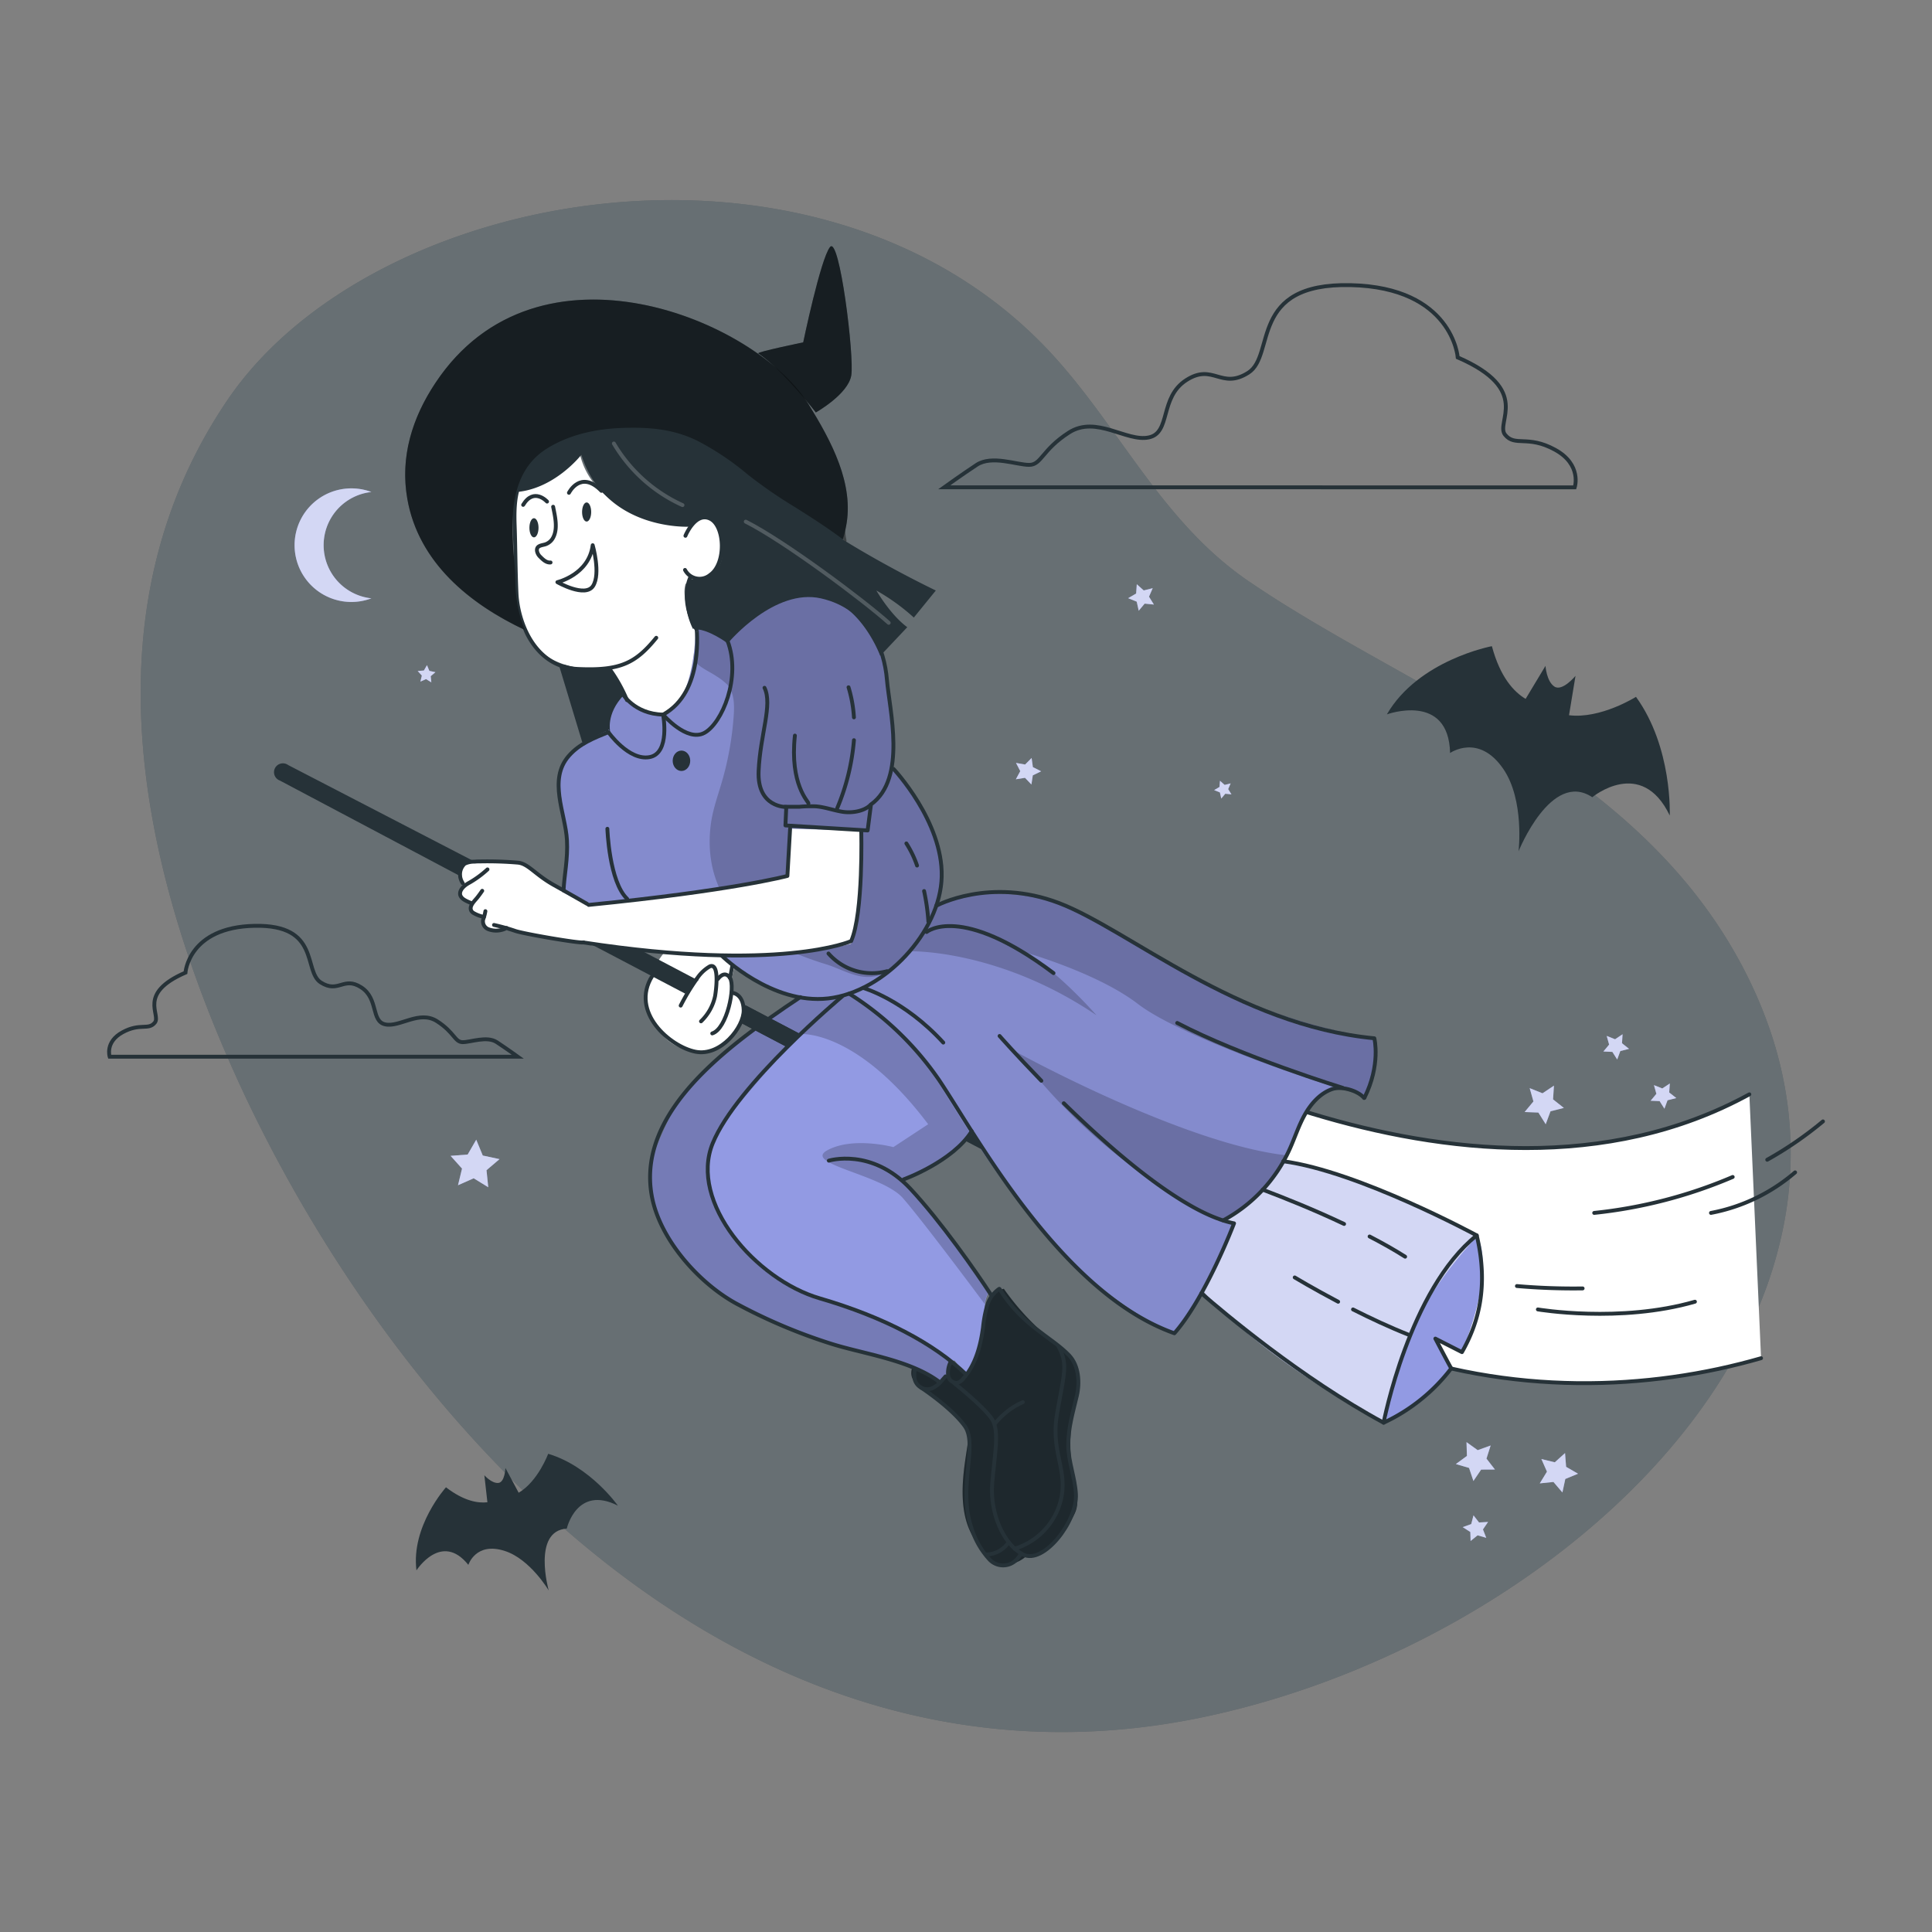 <svg xmlns="http://www.w3.org/2000/svg" id="layer-1" viewBox="0 0 500 500"><rect x="0" y="0" width="500" height="500" fill="#808080" stroke="none"/><g id="freepik--background-simple--inject-170"><g id="freepik--Background--inject-170"><path d="M460.58,321.77a109.94,109.94,0,0,1-3.22,10.81c-.94,2.59-1.95,5.17-3.08,7.71A132,132,0,0,1,442.12,362c-27.87,40.54-79.26,71.63-130.81,82.41C188.2,470.11,97.66,361.85,59.49,275c-24-54.53-36.61-118.32-.66-171.42C96.41,48.11,211.14,27.84,270.71,90c18.59,19.45,29.42,44.74,52.48,60.45,44,30,105.13,49.28,130.93,106.17q1.71,3.78,3.09,7.55a100.7,100.7,0,0,1,4.94,18.55A97,97,0,0,1,460.58,321.77Z" style="fill:#263238"></path><path d="M460.58,321.77a109.94,109.94,0,0,1-3.22,10.81c-.94,2.59-1.95,5.17-3.08,7.71A132,132,0,0,1,442.12,362c-27.87,40.54-79.26,71.63-130.81,82.41C188.2,470.11,97.66,361.85,59.49,275c-24-54.53-36.61-118.32-.66-171.42C96.41,48.11,211.14,27.84,270.71,90c18.59,19.45,29.42,44.74,52.48,60.45,44,30,105.13,49.28,130.93,106.17q1.71,3.78,3.09,7.55a100.7,100.7,0,0,1,4.94,18.55A97,97,0,0,1,460.58,321.77Z" style="fill:#fff;opacity:0.3;isolation:isolate"></path></g><polyline points="168.09 245.37 165.02 245.5 155.9 245.9 151 246.11" style="fill:none"></polyline></g><g id="freepik--Stars--inject-170"><polygon points="118.53 306.74 119.57 302.43 116.61 299.13 121.03 298.79 123.25 294.95 124.94 299.05 129.28 299.98 125.91 302.85 126.36 307.26 122.59 304.94 118.53 306.74" style="fill:#929AE3"></polygon><polygon points="108.8 176.4 109.17 174.84 108.1 173.65 109.7 173.53 110.5 172.14 111.12 173.62 112.69 173.96 111.47 175 111.63 176.59 110.26 175.75 108.8 176.4" style="fill:#929AE3"></polygon><polygon points="400.03 290.95 398.13 287.93 394.57 287.79 396.85 285.05 395.88 281.61 399.2 282.94 402.16 280.96 401.93 284.52 404.73 286.73 401.27 287.6 400.03 290.95" style="fill:#929AE3"></polygon><polygon points="430.75 286.94 429.51 284.97 427.18 284.87 428.67 283.08 428.04 280.83 430.2 281.69 432.15 280.4 431.99 282.73 433.83 284.18 431.56 284.75 430.75 286.94" style="fill:#929AE3"></polygon><polygon points="379.53 373.22 382.43 375.3 385.78 374.09 384.7 377.49 386.89 380.31 383.32 380.33 381.32 383.28 380.19 379.9 376.77 378.9 379.64 376.79 379.53 373.22" style="fill:#929AE3"></polygon><polygon points="405.03 376.05 405.31 379.61 408.39 381.4 405.1 382.76 404.35 386.25 402.03 383.53 398.49 383.9 400.35 380.86 398.91 377.6 402.38 378.44 405.03 376.05" style="fill:#929AE3"></polygon><polygon points="418.53 274.2 417.28 272.23 414.95 272.13 416.44 270.34 415.81 268.09 417.98 268.96 419.92 267.66 419.77 269.99 421.6 271.44 419.34 272.01 418.53 274.2" style="fill:#929AE3"></polygon><polygon points="378.55 395.22 380.75 394.43 381.34 392.17 382.77 394.01 385.11 393.88 383.79 395.81 384.64 397.99 382.4 397.34 380.59 398.81 380.52 396.48 378.55 395.22" style="fill:#929AE3"></polygon><polygon points="262.9 201.68 264.04 199.57 262.94 197.44 265.3 197.86 266.98 196.16 267.31 198.53 269.45 199.61 267.29 200.66 266.93 203.03 265.27 201.3 262.9 201.68" style="fill:#929AE3"></polygon><polygon points="294.7 158.06 294.18 155.71 291.96 154.81 294.03 153.6 294.2 151.2 296 152.8 298.32 152.22 297.36 154.42 298.63 156.46 296.24 156.22 294.7 158.06" style="fill:#929AE3"></polygon><polygon points="316.06 206.66 315.71 205.08 314.22 204.48 315.61 203.66 315.73 202.06 316.93 203.13 318.49 202.74 317.85 204.22 318.7 205.58 317.1 205.42 316.06 206.66" style="fill:#929AE3"></polygon><polygon points="118.53 306.74 119.57 302.43 116.61 299.13 121.03 298.79 123.25 294.95 124.94 299.05 129.28 299.98 125.91 302.85 126.36 307.26 122.59 304.94 118.53 306.74" style="fill:#fff;opacity:0.6;isolation:isolate"></polygon><polygon points="108.8 176.4 109.17 174.84 108.1 173.65 109.7 173.53 110.5 172.14 111.12 173.62 112.69 173.96 111.47 175 111.63 176.59 110.26 175.75 108.8 176.4" style="fill:#fff;opacity:0.6;isolation:isolate"></polygon><polygon points="400.03 290.95 398.13 287.93 394.57 287.79 396.85 285.05 395.88 281.61 399.2 282.94 402.16 280.96 401.93 284.52 404.73 286.73 401.27 287.6 400.03 290.95" style="fill:#fff;opacity:0.6;isolation:isolate"></polygon><polygon points="430.75 286.94 429.51 284.97 427.18 284.87 428.67 283.08 428.04 280.83 430.2 281.69 432.15 280.4 431.99 282.73 433.83 284.18 431.56 284.75 430.75 286.94" style="fill:#fff;opacity:0.6;isolation:isolate"></polygon><polygon points="379.53 373.22 382.43 375.3 385.78 374.09 384.7 377.49 386.89 380.31 383.32 380.33 381.32 383.28 380.19 379.9 376.77 378.9 379.64 376.79 379.53 373.22" style="fill:#fff;opacity:0.6;isolation:isolate"></polygon><polygon points="405.03 376.05 405.31 379.61 408.39 381.4 405.1 382.76 404.35 386.25 402.03 383.53 398.49 383.9 400.35 380.86 398.91 377.6 402.38 378.44 405.03 376.05" style="fill:#fff;opacity:0.6;isolation:isolate"></polygon><polygon points="418.53 274.2 417.28 272.23 414.95 272.13 416.44 270.34 415.81 268.09 417.98 268.96 419.92 267.66 419.77 269.99 421.6 271.44 419.34 272.01 418.53 274.2" style="fill:#fff;opacity:0.6;isolation:isolate"></polygon><polygon points="378.55 395.22 380.75 394.43 381.34 392.17 382.77 394.01 385.11 393.88 383.79 395.81 384.64 397.99 382.4 397.34 380.59 398.81 380.52 396.48 378.55 395.22" style="fill:#fff;opacity:0.6;isolation:isolate"></polygon><polygon points="262.9 201.68 264.04 199.57 262.94 197.44 265.3 197.86 266.98 196.16 267.31 198.53 269.45 199.61 267.29 200.66 266.93 203.03 265.27 201.3 262.9 201.68" style="fill:#fff;opacity:0.6;isolation:isolate"></polygon><polygon points="294.7 158.06 294.18 155.71 291.96 154.81 294.03 153.6 294.2 151.2 296 152.8 298.32 152.22 297.36 154.42 298.63 156.46 296.24 156.22 294.7 158.06" style="fill:#fff;opacity:0.6;isolation:isolate"></polygon><polygon points="316.06 206.66 315.71 205.08 314.22 204.48 315.61 203.66 315.73 202.06 316.93 203.13 318.49 202.74 317.85 204.22 318.7 205.58 317.1 205.42 316.06 206.66" style="fill:#fff;opacity:0.6;isolation:isolate"></polygon></g><g id="freepik--Bats--inject-170"><path d="M141.87,376.24s-2.64,7.15-7.64,10.08l-3.43-6.41s-.13,3.75-1.86,3.88-3.59-2-3.59-2l.79,7c-2.43.27-6.06-.29-10.72-3.88,0,0-9.09,10.09-7.64,21.5,0,0,6.46-10.12,13.43-1.42,0,0,1.9-6.07,9.47-3.59,6.53,2.11,11.32,10.2,11.32,10.2s-4.32-15.41,4.68-16c0,0,2.58-11.35,13.23-5.94C159.91,389.67,152.8,379.51,141.87,376.24Z" style="fill:#263238"></path><path d="M423.39,180.34s-9.15,5.78-17.33,4.76l1.68-10.19s-3.39,4.12-5.45,2.78-2.32-5.36-2.32-5.36l-5.14,8.54c-3-1.78-6.57-5.56-8.73-13.64,0,0-19,3.54-27.18,17.65,0,0,16-5.83,16.36,10,0,0,7.39-5.21,13.78,4.13,5.52,8.06,3.94,21.31,3.94,21.31s8.44-21.1,19.08-14c0,0,12.71-10.56,20.05,4.73C432.13,211.06,432.89,193.46,423.39,180.34Z" style="fill:#263238"></path></g><g id="freepik--Clouds--inject-170"><path d="M402.4,116.37c-7.08-3.87-10.32-.65-12.9-3.87s7.1-11.61-12.24-20c0,0-1.3-18.12-27.74-18.71s-19.34,18.12-26.43,22.65S314,93.87,307,98.38s-3.9,13.62-9.7,14.83-13.59-5.8-20.64-1.28-7.1,8.38-10.33,8.38-9.66-2.59-13.58,0-8.4,5.81-8.4,5.81H407.54S409.49,120.23,402.4,116.37Z" style="fill:none;stroke:#263238;stroke-miterlimit:10"></path><path d="M28.38,273.47H134s-2.9-2.09-5.44-3.76-6.71,0-8.8,0-2.12-2.51-6.68-5.43-9.61,1.63-13.37.83-1.68-6.67-6.25-9.6-5.85,1.68-10.44-1.25,0-15-17.12-14.66S48,251.71,48,251.71c-12.52,5.43-6.26,10.86-7.93,12.94s-3.76,0-8.35,2.5S28.38,273.47,28.38,273.47Z" style="fill:none;stroke:#263238;stroke-miterlimit:10"></path></g><g id="freepik--Moon--inject-170"><path d="M96.11,154.85a14.7,14.7,0,1,1,0-27.52,13.84,13.84,0,0,0,0,27.52Z" style="fill:#929AE3"></path><path d="M96.11,154.85a14.7,14.7,0,1,1,0-27.52,13.84,13.84,0,0,0,0,27.52Z" style="fill:#fff;opacity:0.6;isolation:isolate"></path></g><g id="freepik--Character--inject-170"><path d="M455.76,351.5c-57.81,16.67-143.42,6.41-194.84-94.69l21,6.15s97,60.72,170.81,20.25" style="fill:#fff;stroke:#263238;stroke-linecap:round;stroke-linejoin:round"></path><path d="M457.36,300.14a94.84,94.84,0,0,0,14.42-9.92" style="fill:none;stroke:#263238;stroke-linecap:round;stroke-linejoin:round"></path><path d="M412.58,313.9a123.84,123.84,0,0,0,35.84-9.3" style="fill:none;stroke:#263238;stroke-linecap:round;stroke-linejoin:round"></path><path d="M392.58,332.83a169.23,169.23,0,0,0,17,.61" style="fill:none;stroke:#263238;stroke-linecap:round;stroke-linejoin:round"></path><path d="M442.8,313.9a46.61,46.61,0,0,0,21.77-10.49" style="fill:none;stroke:#263238;stroke-linecap:round;stroke-linejoin:round"></path><path d="M398,338.88s21.25,3.6,40.65-2" style="fill:none;stroke:#263238;stroke-linecap:round;stroke-linejoin:round"></path><path d="M378.35,349.93l-6.88-3.5,4.12,7.69A36.38,36.38,0,0,1,358.72,368l-.63.24s-33.24-16.82-49.67-37.59c-16.88-21.34,13.35-33.73,13.35-33.73s43.76,11.69,60.41,22.85l.13.2C383.09,321.23,386.7,329,378.35,349.93Z" style="fill:#929AE3"></path><path d="M382.31,319.92c-5.56,6-11.77,13.81-15.85,22.22A85.83,85.83,0,0,0,358.72,368l-.63.24S333.88,356,316.57,339.49a86.31,86.31,0,0,1-8.15-8.84c-5-6.35-5.87-11.91-4.59-16.58a21.81,21.81,0,0,1,6.86-10.15,44.16,44.16,0,0,1,11.08-7s42.79,11.44,59.84,22.48l.57.37Z" style="fill:#fff;opacity:0.6;isolation:isolate"></path><path d="M236.62,352.75s-2.14,3.27.69,5.43,13,9.69,13.31,13-4.28,17.58,1.25,26.59,6.21,7.71,9.27,7.09a8.8,8.8,0,0,0,4.48-2.14s4,1.44,8.63-5.15,5.29-6.6,3.88-13.84a45.24,45.24,0,0,1-.23-19c1.27-7,3.5-10.44-5.11-17.4a66.2,66.2,0,0,1-13-13.79s-4.8.78-5.24,8.54-2.45,13.39-5.28,12.86a23.54,23.54,0,0,1-3.28-2.51l-3.3,3.73Z" style="fill:#263238"></path><polygon points="144.8 172.62 150.69 192.1 171.61 191.98 171.94 173.18 157.79 165.49 144.8 172.62" style="fill:#263238"></polygon><path d="M236.62,352.75s-2.14,3.27.69,5.43,13,9.69,13.31,13-4.28,17.58,1.25,26.59,6.21,7.71,9.27,7.09a8.8,8.8,0,0,0,4.48-2.14s4,1.44,8.63-5.15,5.29-6.6,3.88-13.84a45.24,45.24,0,0,1-.23-19c1.27-7,3.5-10.44-5.11-17.4a66.2,66.2,0,0,1-13-13.79s-4.8.78-5.24,8.54-2.45,13.39-5.28,12.86a23.54,23.54,0,0,1-3.28-2.51l-3.3,3.73Z" style="opacity:0.2;isolation:isolate"></path><path d="M256,334.36a6.59,6.59,0,0,0-1.07,3.15c-.2,1.73-.23,4-.78,7.55a26.71,26.71,0,0,1-4.22,10.58L247,352.06a1.83,1.83,0,0,0-.35.33,7.72,7.72,0,0,0-1.36,3.49l-2.42,2.29h0c-3.15-3.94-11.9-6.15-21.28-8.65a189,189,0,0,1-19.4-6.55c-8.48-3.28-20.14-7.85-29.43-23-8.52-14.81-4-20.76,2-34,7.32-12.12,34.94-29.49,34.94-29.49l6.78-1.64h12.27l16.5,16,7.56,14.1a9.13,9.13,0,0,1,0,4.92c-3.15,8.63-19,16-19,16C241.3,313,256,334.36,256,334.36Z" style="fill:#929AE3"></path><path d="M231.21,296.87l9-5.92c-18.65-24.75-33.14-23.33-33.14-23.33s-15.46,16.68-21.21,25.14-2.2,21.47,8.06,32.49,24.83,12,35.15,17c5.89,1.86,12.65,6.32,17.57,10.16-2,1.54-1.41,2.47-1.41,2.47a5.81,5.81,0,0,1-2.37,3.31h0c-3.15-3.94-11.9-6.15-21.28-8.65a189,189,0,0,1-19.4-6.55c-8.48-3.28-20.14-7.85-29.43-23-8.52-14.81-4-20.76,2-34,7.32-12.12,34.94-29.49,34.94-29.49l6.78-1.64h12.27l16.5,16L252.8,285a9.13,9.13,0,0,1,0,4.92c-3.15,8.63-19,16-19,16,7.43,7,22.12,28.42,22.12,28.42a6.59,6.59,0,0,0-1.07,3.15c-2.57-3.46-16.28-21.82-21.17-27.41-5.41-6.19-26.14-8.85-19.51-12.42S231.21,296.87,231.21,296.87Z" style="opacity:0.2;isolation:isolate"></path><path d="M216.52,255.67s12.8,6,20.1,15.26c10.42,13.2,30.8,58,67.31,74.12,0,0,11-13.57,15.44-28.45l-4.52-.77s8-.85,15.76-12.75,7.58-26.45,22.4-19.33c0,0,3.8-4.78,2.67-15a151.74,151.74,0,0,1-49.86-17.69c-19.75-11.39-36.32-26.48-66.67-16.45C207.37,245.1,216.52,255.67,216.52,255.67Z" style="fill:#929AE3"></path><path d="M353.07,283.67l-.06.08-.61-.29a16.9,16.9,0,0,0-5-1.51c-8.09-1-9.8,8-14.44,17h0a40.06,40.06,0,0,1-2.34,4.07c-5.72,8.78-11.56,11.55-14.25,12.38a8.65,8.65,0,0,1-1.5.37l4.52.77C315,331.42,304,345,304,345c-36.52-16.14-56.9-60.93-67.32-74.13-7.3-9.24-20.11-15.26-20.11-15.26s-8.46-9.78,19.19-19.87c1.09-.4,2.23-.8,3.45-1.2,30.35-10,46.92,5.07,66.67,16.45a151.66,151.66,0,0,0,49.86,17.69C356.72,278.2,353.55,283,353.07,283.67Z" style="opacity:0.1;isolation:isolate"></path><path d="M353.07,283.67l-.67-.21c-1.63-.48-3.29-1-5-1.51-20.18-6.26-44.27-15.48-52.92-22.14-10.76-8.26-30.11-13.61-30.11-13.61,8.28,3.8,19.4,16.55,19.4,16.55C258.7,245.76,236,246.2,236,246.2l-.25-10.4c1.09-.4,2.23-.8,3.45-1.2,30.35-10,46.92,5.07,66.67,16.45a151.66,151.66,0,0,0,49.86,17.69C356.72,278.2,353.55,283,353.07,283.67Z" style="opacity:0.2;isolation:isolate"></path><path d="M333,299h0a40.06,40.06,0,0,1-2.34,4.07c-5.72,8.78-11.56,11.55-14.25,12.38-8.19-3.37-31.72-14.88-53.25-43.13C263.1,272.33,306.38,296.1,333,299Z" style="opacity:0.2;isolation:isolate"></path><path d="M171.93,246.49s-6.91,8.14-4.22,15.13,7.12,10.16,13.22,10.71,7.36-3.26,9.79-5.86,2.86-8.41-1.26-9.54a13.11,13.11,0,0,0-.23-3l1.47-6.6-3.85-6.62Z" style="fill:#fff"></path><path d="M162.31,178.58a13,13,0,0,0-5,10.46s-12.64,5-12.51,11.54,2.19,15.85,2,19.61-2,13.44-2,13.44l19.82,2.45s22.7,10.85,28.86,16.1,18.58,9.09,28.51,4.05c11.8-6.41,22.9-18.23,22.13-31s-13.29-27-13.29-27a65.89,65.89,0,0,0-.87-18.65c-1.93-10.88-3.86-24.65-15.72-25.5s-22.59,5.05-26.37,11.17c0,0-4.5-2.56-8-2.35,0,0,.75,16.65-8.31,22.11C164.62,182.92,162.31,178.58,162.31,178.58Z" style="fill:#929AE3"></path><path d="M228.58,252a52.87,52.87,0,0,1-6.58,4.22c-9.93,5-22.37,1.22-28.52-4s-28.87-16.11-28.87-16.11l-12.23-1.51-7.58-.93s1.72-9.69,2-13.45-1.82-13-2-19.61S157.3,189,157.3,189a12.62,12.62,0,0,1,3.94-9.52,9.6,9.6,0,0,1,1.07-.94s2.3,4.33,9.3,6.36c9.06-5.45,8.31-22.11,8.31-22.11H180c3.43-.19,7.88,2.35,7.88,2.35,3.79-6.11,14.52-12,26.38-11.17S228,168.63,230,179.51a65.89,65.89,0,0,1,.87,18.65s12.51,14.27,13.29,27.05C244.74,235.57,237.59,245.3,228.58,252Z" style="opacity:0.1;isolation:isolate"></path><path d="M228.58,252c-.94.37-1.52.54-1.52.54-4.7,1.22-8.85-1.58-13.11-2.94a86.06,86.06,0,0,1-13.77-5.48c-11.88-6.29-18-17.28-16.21-30.85.5-3.81,1.85-7.45,2.92-11.15a81,81,0,0,0,3-17c.19-2.81.13-5.92-1.74-8A15.44,15.44,0,0,0,185.4,175c-2.22-1.54-6.72-3.18-5.71-5.68a10.44,10.44,0,0,0,.28-6.49c3.43-.19,7.88,2.35,7.88,2.35,3.79-6.11,14.52-12,26.38-11.17S228,168.63,230,179.51a65.89,65.89,0,0,1,.87,18.65s12.51,14.27,13.29,27.05C244.74,235.57,237.59,245.3,228.58,252Z" style="opacity:0.2;isolation:isolate"></path><path d="M204.48,214.44l18.41.58s.18,23.4-2.67,29.21c0,0-10.8,3.54-40.67,2.65s-28.66-3.62-31.63-3.45c-.71,0-13.28-2.76-18.24-2.78-.92-.3-4.12,1.65-4.73-3.37-3.84-1.5-3.54-1.09-3-3.53-5.46-2.32-1-3.83-1.62-4.37-1.74-.33-1.94-5-.12-5.84,3.94-1.87,13.56-.5,15.82.42,0,0,7.88,5,9.76,7l6.55,3.56s40.07-4.58,51.4-7.88Z" style="fill:#fff"></path><path d="M135.7,122.75s-3.21,3.67-2.91,13.07-2.1,22.25,4.92,30.69,19.69,6.42,19.69,6.42l3.9,6.1s3.33,6,9.94,5.79,8.94-15.83,8.68-22c0,0-3.87-7.77-2.46-11.78,0,0,8-1.41,9.23-6.83s-.6-10.84-4.22-11a4.25,4.25,0,0,0-4.46,3s-23.77-1.49-27.92-18.61C150.09,117.58,140.52,119.73,135.7,122.75Z" style="fill:#fff"></path><path d="M144.25,150.66s8.18-1.91,9.14-9.56c0,0,2.12,7.33.11,10.52S144.25,150.66,144.25,150.66Z" style="fill:#fff;stroke:#263238;stroke-linecap:round;stroke-linejoin:round"></path><path d="M143.15,131.15c.5,2.49,1.27,5.64,0,8a3.57,3.57,0,0,1-2.1,1.75c-1,.28-2.3.33-2.06,1.78a2.73,2.73,0,0,0,.82,1.42c.7.7,1.59,1.58,2.67,1.47" style="fill:none;stroke:#263238;stroke-linecap:round;stroke-linejoin:round"></path><path d="M153,132.51c0,1.36-.53,2.47-1.18,2.47s-1.18-1.11-1.18-2.47.53-2.48,1.18-2.48S153,131.14,153,132.51Z" style="fill:#263238"></path><ellipse cx="138.19" cy="136.59" rx="1.18" ry="2.48" style="fill:#263238"></ellipse><path d="M177.39,138.66s2.56-6.28,6.4-4.42,4.19,11.63,0,14.54a4.26,4.26,0,0,1-6-.52,4.21,4.21,0,0,1-.51-.76" style="fill:none;stroke:#263238;stroke-linecap:round;stroke-linejoin:round"></path><path d="M145.63,115.35a24.37,24.37,0,0,0-9,6.19c-3.44,3.91-3.6,9.47-3.43,14.4.2,5.88.2,11.77.47,17.64.34,7.37,4.63,19,15.77,19.54s15.09-1.54,20.4-8.06" style="fill:none;stroke:#263238;stroke-linecap:round;stroke-linejoin:round"></path><path d="M157.79,173.18a40.22,40.22,0,0,1,4.47,8" style="fill:none;stroke:#263238;stroke-linecap:round;stroke-linejoin:round"></path><path d="M178.71,149.28s-3.05,5.78,1.58,13.67" style="fill:none;stroke:#263238;stroke-linecap:round;stroke-linejoin:round"></path><path d="M218.92,136.42c2.29-11.18-3.91-22.44-9.59-31.67-13.6-22.11-70.22-45.43-96.63-5.67-6,9-9.19,19.17-7.29,30,2.88,16.47,16.07,27.21,30.52,34,0,0-2.56-4.88-2.56-13s-4.33-24.28,8-32.13,30.73-6.64,36.44-2.6,18.55,9.76,27.59,17.37S217.05,141,217.06,141C217.74,141.23,218.42,138.88,218.92,136.42Z" style="fill:#263238"></path><path d="M196.25,91.45c-.5-.35,11.62-2.85,11.62-2.85s4.49-21.62,6.94-24.67,6.32,28.34,5.5,33.23-9.17,9.58-9.17,9.58S202.78,95.94,196.25,91.45Z" style="fill:#263238"></path><path d="M161.11,179.51s3,5.26,10.5,5.43c0,0,1.92,10-3.5,11s-10.68-6.48-10.68-6.48S156.2,184.59,161.11,179.51Z" style="fill:none;stroke:#263238;stroke-linecap:round;stroke-linejoin:round"></path><path d="M171.61,184.94s6.12,7.18,10.68,4.73,9.62-14.36,6-23.81c0,0-4.55-3.32-8-3.5C180.19,162.36,182.46,179,171.61,184.94Z" style="fill:none;stroke:#263238;stroke-linecap:round;stroke-linejoin:round"></path><path d="M188.24,165.86s12-14.3,24.37-11.48,16.27,13.67,16.92,21.48,5.21,25.61-4.12,32.33l-.87,6.73-21.27-1.3.22-4.77s-7.59.21-7.16-9.33S200,182.37,197.85,178" style="fill:none;stroke:#263238;stroke-linecap:round;stroke-linejoin:round"></path><path d="M203.14,208.79h3.74a33.2,33.2,0,0,1,4.23-.11c2.38.18,4.65,1.06,7,1.42s5.56-.12,7.22-1.84" style="fill:none;stroke:#263238;stroke-linecap:round;stroke-linejoin:round"></path><path d="M209.22,207.89c0-.46-4.87-4.87-3.5-17.52" style="fill:none;stroke:#263238;stroke-linecap:round;stroke-linejoin:round"></path><path d="M221,185.65a33.72,33.72,0,0,0-1.4-7.78" style="fill:none;stroke:#263238;stroke-linecap:round;stroke-linejoin:round"></path><path d="M216.69,209.11A57.53,57.53,0,0,0,221,191.56" style="fill:none;stroke:#263238;stroke-linecap:round;stroke-linejoin:round"></path><polygon points="249.93 295.29 254.48 297.68 251.79 293.25 249.93 295.29" style="fill:#263238"></polygon><path d="M120.25,223.54a3.7,3.7,0,0,0-1.16,3.19L72.42,202A2.29,2.29,0,0,1,74,197.69a2.22,2.22,0,0,1,.59.31l48.27,25A5.56,5.56,0,0,0,120.25,223.54Z" style="fill:#263238"></path><polygon points="180.23 253.5 177.34 257.16 153.77 244.78 165.02 245.5 180.23 253.5" style="fill:#263238"></polygon><path d="M207.12,267.62l-14.84-7.8a21.27,21.27,0,0,1-.54,4.9l11.83,6.21Z" style="fill:#263238"></path><path d="M157.43,189.49c-3.8,1.57-7.44,2.95-10.23,6.14-5.42,6.19-.86,14.82-.47,21.81.28,4.78-.74,9.32-.88,13" style="fill:none;stroke:#263238;stroke-linecap:round;stroke-linejoin:round"></path><ellipse cx="176.36" cy="196.89" rx="2.27" ry="2.64" style="fill:#263238"></ellipse><path d="M147.24,127.54s3-6.05,8.41-.51" style="fill:none;stroke:#263238;stroke-linecap:round;stroke-linejoin:round"></path><path d="M141.58,129.81s-3.4-3.77-6.19.85" style="fill:none;stroke:#263238;stroke-linecap:round;stroke-linejoin:round"></path><path d="M231.25,199s12.79,13.6,12.46,27.87-14.78,29.86-29.38,31.52-27.48-11-27.48-11" style="fill:none;stroke:#263238;stroke-linecap:round;stroke-linejoin:round"></path><path d="M237.33,224a26.46,26.46,0,0,0-2.76-5.72" style="fill:none;stroke:#263238;stroke-linecap:round;stroke-linejoin:round"></path><path d="M240.26,238.44a53,53,0,0,0-1.11-7.84" style="fill:none;stroke:#263238;stroke-linecap:round;stroke-linejoin:round"></path><path d="M214.41,246.77a15,15,0,0,0,15.17,4.57" style="fill:none;stroke:#263238;stroke-linecap:round;stroke-linejoin:round"></path><path d="M218,257.83s-27.33,22.83-33.55,38.05,11.07,35.28,27.67,40.12,29.55,11.68,37.85,19.64" style="fill:none;stroke:#263238;stroke-linecap:round;stroke-linejoin:round"></path><path d="M214.5,300.38s11.07-3.46,21.1,7.26c7.89,8.44,17.16,21.72,20.9,27.49" style="fill:none;stroke:#263238;stroke-linecap:round;stroke-linejoin:round"></path><path d="M233.87,305.22s12.71-4.59,17.6-12.46" style="fill:none;stroke:#263238;stroke-linecap:round;stroke-linejoin:round"></path><path d="M195.08,266.47c-15.22,11.32-29.59,25.73-26.39,43.09,2.07,11.24,12.23,22.53,21.82,27.78a141.2,141.2,0,0,0,24.23,10.3c8.21,2.67,20.53,4.21,28.15,9.84" style="fill:none;stroke:#263238;stroke-linecap:round;stroke-linejoin:round"></path><path d="M207.12,258.06c-2.54,1.69-5.21,3.49-7.91,5.41" style="fill:none;stroke:#263238;stroke-linecap:round;stroke-linejoin:round"></path><path d="M204.48,214.44l-.7,12.25s-14.06,3.79-51.44,7.5" style="fill:none;stroke:#263238;stroke-linecap:round;stroke-linejoin:round"></path><path d="M222.89,215s.58,21.31-2.61,28.55c0,0-18.31,8.17-69.28.36" style="fill:none;stroke:#263238;stroke-linecap:round;stroke-linejoin:round"></path><path d="M180.28,253.41a9.91,9.91,0,0,1,3.41-3.31c2.67-1.07,1.55,6.72,1.37,7.7a12.68,12.68,0,0,1-3.64,6.52" style="fill:none;stroke:#263238;stroke-linecap:round;stroke-linejoin:round"></path><path d="M176.16,260.25a55.15,55.15,0,0,1,4.12-6.84" style="fill:none;stroke:#263238;stroke-linecap:round;stroke-linejoin:round"></path><path d="M185.78,253.38s1.71-2.5,3.15-.27-.79,13.16-4.6,14.34" style="fill:none;stroke:#263238;stroke-linecap:round;stroke-linejoin:round"></path><path d="M189.46,256.93s2.89.13,3,4.47-5.92,12.1-12.49,10.78-17-10.25-11.18-19.59" style="fill:none;stroke:#263238;stroke-linecap:round;stroke-linejoin:round"></path><path d="M247,358s7.83,6.23,9.78,9.35.59,9.18,0,16.6,2.73,15.62,8,18.35,14.06-8.59,13.67-15.62c-.23-4.24-1.91-8.22-2-12.57,0-4.58,1.2-8.49,2.23-12.86.81-3.45.54-7.82-2-10.49-4.68-4.88-12.1-7.62-18-17.18" style="fill:none;stroke:#263238;stroke-linecap:round;stroke-linejoin:round"></path><path d="M262.57,400.81A17.59,17.59,0,0,0,274,390c3.14-8.79-2.2-13.49-.47-23.85s3-12.87.47-17.58" style="fill:none;stroke:#263238;stroke-linecap:round;stroke-linejoin:round"></path><path d="M257.63,368.17c-.5.91,2.11-3.19,7.07-5.29" style="fill:none;stroke:#263238;stroke-linecap:round;stroke-linejoin:round"></path><path d="M238.4,359.13s7.94,5.22,11.32,10-1.79,15.7,1.59,26a21.51,21.51,0,0,0,4.82,8.52,4.83,4.83,0,0,0,6.83.12,4.28,4.28,0,0,0,.49-.55l.57-.74" style="fill:none;stroke:#263238;stroke-linecap:round;stroke-linejoin:round"></path><path d="M255.28,402.29a7,7,0,0,0,5.76-3.18" style="fill:none;stroke:#263238;stroke-linecap:round;stroke-linejoin:round"></path><path d="M246,352.49a6.5,6.5,0,0,0-.64,3.39,2.24,2.24,0,0,0,2.41,2,3,3,0,0,0,1.49-1.05c3.19-3.6,4.5-8.49,5.14-13.26a34.07,34.07,0,0,1,1-5.48,8.17,8.17,0,0,1,3.12-4.49" style="fill:none;stroke:#263238;stroke-linecap:round;stroke-linejoin:round"></path><path d="M236.84,354.33a5.7,5.7,0,0,0-.1,2.69,3.41,3.41,0,0,0,1.62,2.08,3.35,3.35,0,0,0,2.63.28,6.8,6.8,0,0,0,2.83-2.17l.88-1" style="fill:none;stroke:#263238;stroke-linecap:round;stroke-linejoin:round"></path><path d="M157.19,214.49s.44,13.69,5.12,18.13" style="fill:none;stroke:#263238;stroke-linecap:round;stroke-linejoin:round"></path><path d="M242.28,234.43s13.84-7.56,31.79-.72,46.15,31.62,81.61,35c0,0,1.71,6.84-2.56,15.39" style="fill:none;stroke:#263238;stroke-linecap:round;stroke-linejoin:round"></path><path d="M239.81,241.2s8.76-7.5,32.84,10.64" style="fill:none;stroke:#263238;stroke-linecap:round;stroke-linejoin:round"></path><path d="M275.31,285.52c13.13,12.85,31.3,28.53,44.06,31.08,0,0-7.32,19.23-15.44,28.45-29.45-10.44-51.3-51.3-61-65.68a79.69,79.69,0,0,0-23.15-22.21" style="fill:none;stroke:#263238;stroke-linecap:round;stroke-linejoin:round"></path><path d="M258.69,268.11S263,273,269.5,279.7" style="fill:none;stroke:#263238;stroke-linecap:round;stroke-linejoin:round"></path><path d="M316.57,315.83a39.39,39.39,0,0,0,17.11-18.24c1.38-3,2.37-6.21,4-9.11s4-5.57,7.1-6.63c2.41-.82,6.6.36,8.25,2.31" style="fill:none;stroke:#263238;stroke-linecap:round;stroke-linejoin:round"></path><path d="M347.48,281.53s-26.31-8.13-42.82-16.79" style="fill:none;stroke:#263238;stroke-linecap:round;stroke-linejoin:round"></path><path d="M223.38,255.67s10.56,3,20.74,14.15" style="fill:none;stroke:#263238;stroke-linecap:round;stroke-linejoin:round"></path><path d="M332.1,300.53c19.46,2.59,50.08,19.19,50.08,19.19-17.5,14-24.1,48.47-24.1,48.47-21.34-11.53-41.55-28.63-47.16-33.49" style="fill:none;stroke:#263238;stroke-linecap:round;stroke-linejoin:round"></path><path d="M354.45,320c3.25,1.68,6.37,3.44,9.2,5.23" style="fill:none;stroke:#263238;stroke-linecap:round;stroke-linejoin:round"></path><path d="M326.8,307.89c5.95,2.26,13.2,5.16,21.05,8.87" style="fill:none;stroke:#263238;stroke-linecap:round;stroke-linejoin:round"></path><path d="M350.16,338.88c4.46,2.25,9.45,4.6,14.32,6.52" style="fill:none;stroke:#263238;stroke-linecap:round;stroke-linejoin:round"></path><path d="M335.07,330.6s4.67,2.82,11.24,6.29" style="fill:none;stroke:#263238;stroke-linecap:round;stroke-linejoin:round"></path><path d="M382.18,319.72c3.11,13.17.47,22.66-3.83,30.21l-6.88-3.5s4.32,8.23,4.12,7.69a46.75,46.75,0,0,1-17.5,14.07" style="fill:none;stroke:#263238;stroke-linecap:round;stroke-linejoin:round"></path><path d="M178.37,136.31s-21.65,1.14-27.92-18.61c0,0-7.21,9.31-17.66,9.69,0,0,4.11-15,25-16.74s37.69,13.4,51.94,23.46,32.46,18.71,32.46,18.71l-5.69,7a53.87,53.87,0,0,0-9.7-7s3.6,6.27,8,9.5l-7,7.41S221.86,153.4,208.94,154s-20.7,11.89-20.7,11.89-5.51-4.1-8.92-3.15a17.92,17.92,0,0,1-1.14-12.91s9.75,1.09,8.74-8.36C186.05,133.37,182.36,131.37,178.37,136.31Z" style="fill:#263238"></path><line x1="188.93" y1="253.11" x2="189.52" y2="250" style="fill:none;stroke:#263238;stroke-linecap:round;stroke-linejoin:round"></line><path d="M203.57,270.93l3.55-3.31-14-7.37a19.38,19.38,0,0,1-1.35,4.47Z" style="fill:#263238"></path><path d="M218.92,136.42c2.29-11.18-3.91-22.44-9.59-31.67-13.6-22.11-70.22-45.43-96.63-5.67-6,9-9.19,19.17-7.29,30,2.88,16.47,16.07,27.21,30.52,34,0,0-2.56-4.88-2.56-13s-4.36-26,8-33.89c5.83-3.7,12.82-5.2,19.65-5.44s13.2.24,19.46,3.32a70.81,70.81,0,0,1,13.09,8.78,121.84,121.84,0,0,0,12,8.29c10,6.23,13.26,9,13.27,9C219.53,140.3,218.42,138.88,218.92,136.42Z" style="opacity:0.4;isolation:isolate"></path><path d="M196.25,91.45c-.5-.35,11.62-2.85,11.62-2.85s4.49-21.62,6.94-24.67,6.32,28.34,5.5,33.23-9.17,9.58-9.17,9.58S202.78,95.94,196.25,91.45Z" style="opacity:0.4;isolation:isolate"></path><path d="M158.87,114.78a39.6,39.6,0,0,0,17.76,15.94" style="fill:none;stroke:#fff;stroke-linecap:round;stroke-linejoin:round;opacity:0.2;isolation:isolate"></path><path d="M193,135c10.18,5.14,30.61,20.46,37,26.19" style="fill:none;stroke:#fff;stroke-linecap:round;stroke-linejoin:round;opacity:0.2;isolation:isolate"></path><path d="M151.92,233.91s-3.72-2.15-8.59-4.87-6.61-5.54-9.31-5.79a93.51,93.51,0,0,0-9.76-.31,11,11,0,0,0-1.44.06,5.56,5.56,0,0,0-2.57.54,3.7,3.7,0,0,0-1.16,3.19v.13a4.37,4.37,0,0,0,.67,1.71" style="fill:none;stroke:#263238;stroke-linecap:round;stroke-linejoin:round"></path><path d="M126.16,225a26.07,26.07,0,0,1-4.62,3.4c-2.4,1.28-2.73,2.71-2.33,3.49s1.17,1.18,2.78,1.85" style="fill:none;stroke:#263238;stroke-linecap:round;stroke-linejoin:round"></path><path d="M124.8,230.54c-.43.63-.88,1.26-1.36,1.85-.68.83-2.15,2.17-1.44,3.37a1.58,1.58,0,0,0,.56.53,8.54,8.54,0,0,0,2.67,1" style="fill:none;stroke:#263238;stroke-linecap:round;stroke-linejoin:round"></path><path d="M125.62,235.81a11.26,11.26,0,0,1-.57,2.14,2.17,2.17,0,0,0,1.4,2.55,5.71,5.71,0,0,0,4.66-.34" style="fill:none;stroke:#263238;stroke-linecap:round;stroke-linejoin:round"></path><path d="M127.85,239.38a50.41,50.41,0,0,1,5.41,1.51c1.93.74,16.94,3.31,17.74,3" style="fill:none;stroke:#263238;stroke-linecap:round;stroke-linejoin:round"></path></g></svg>